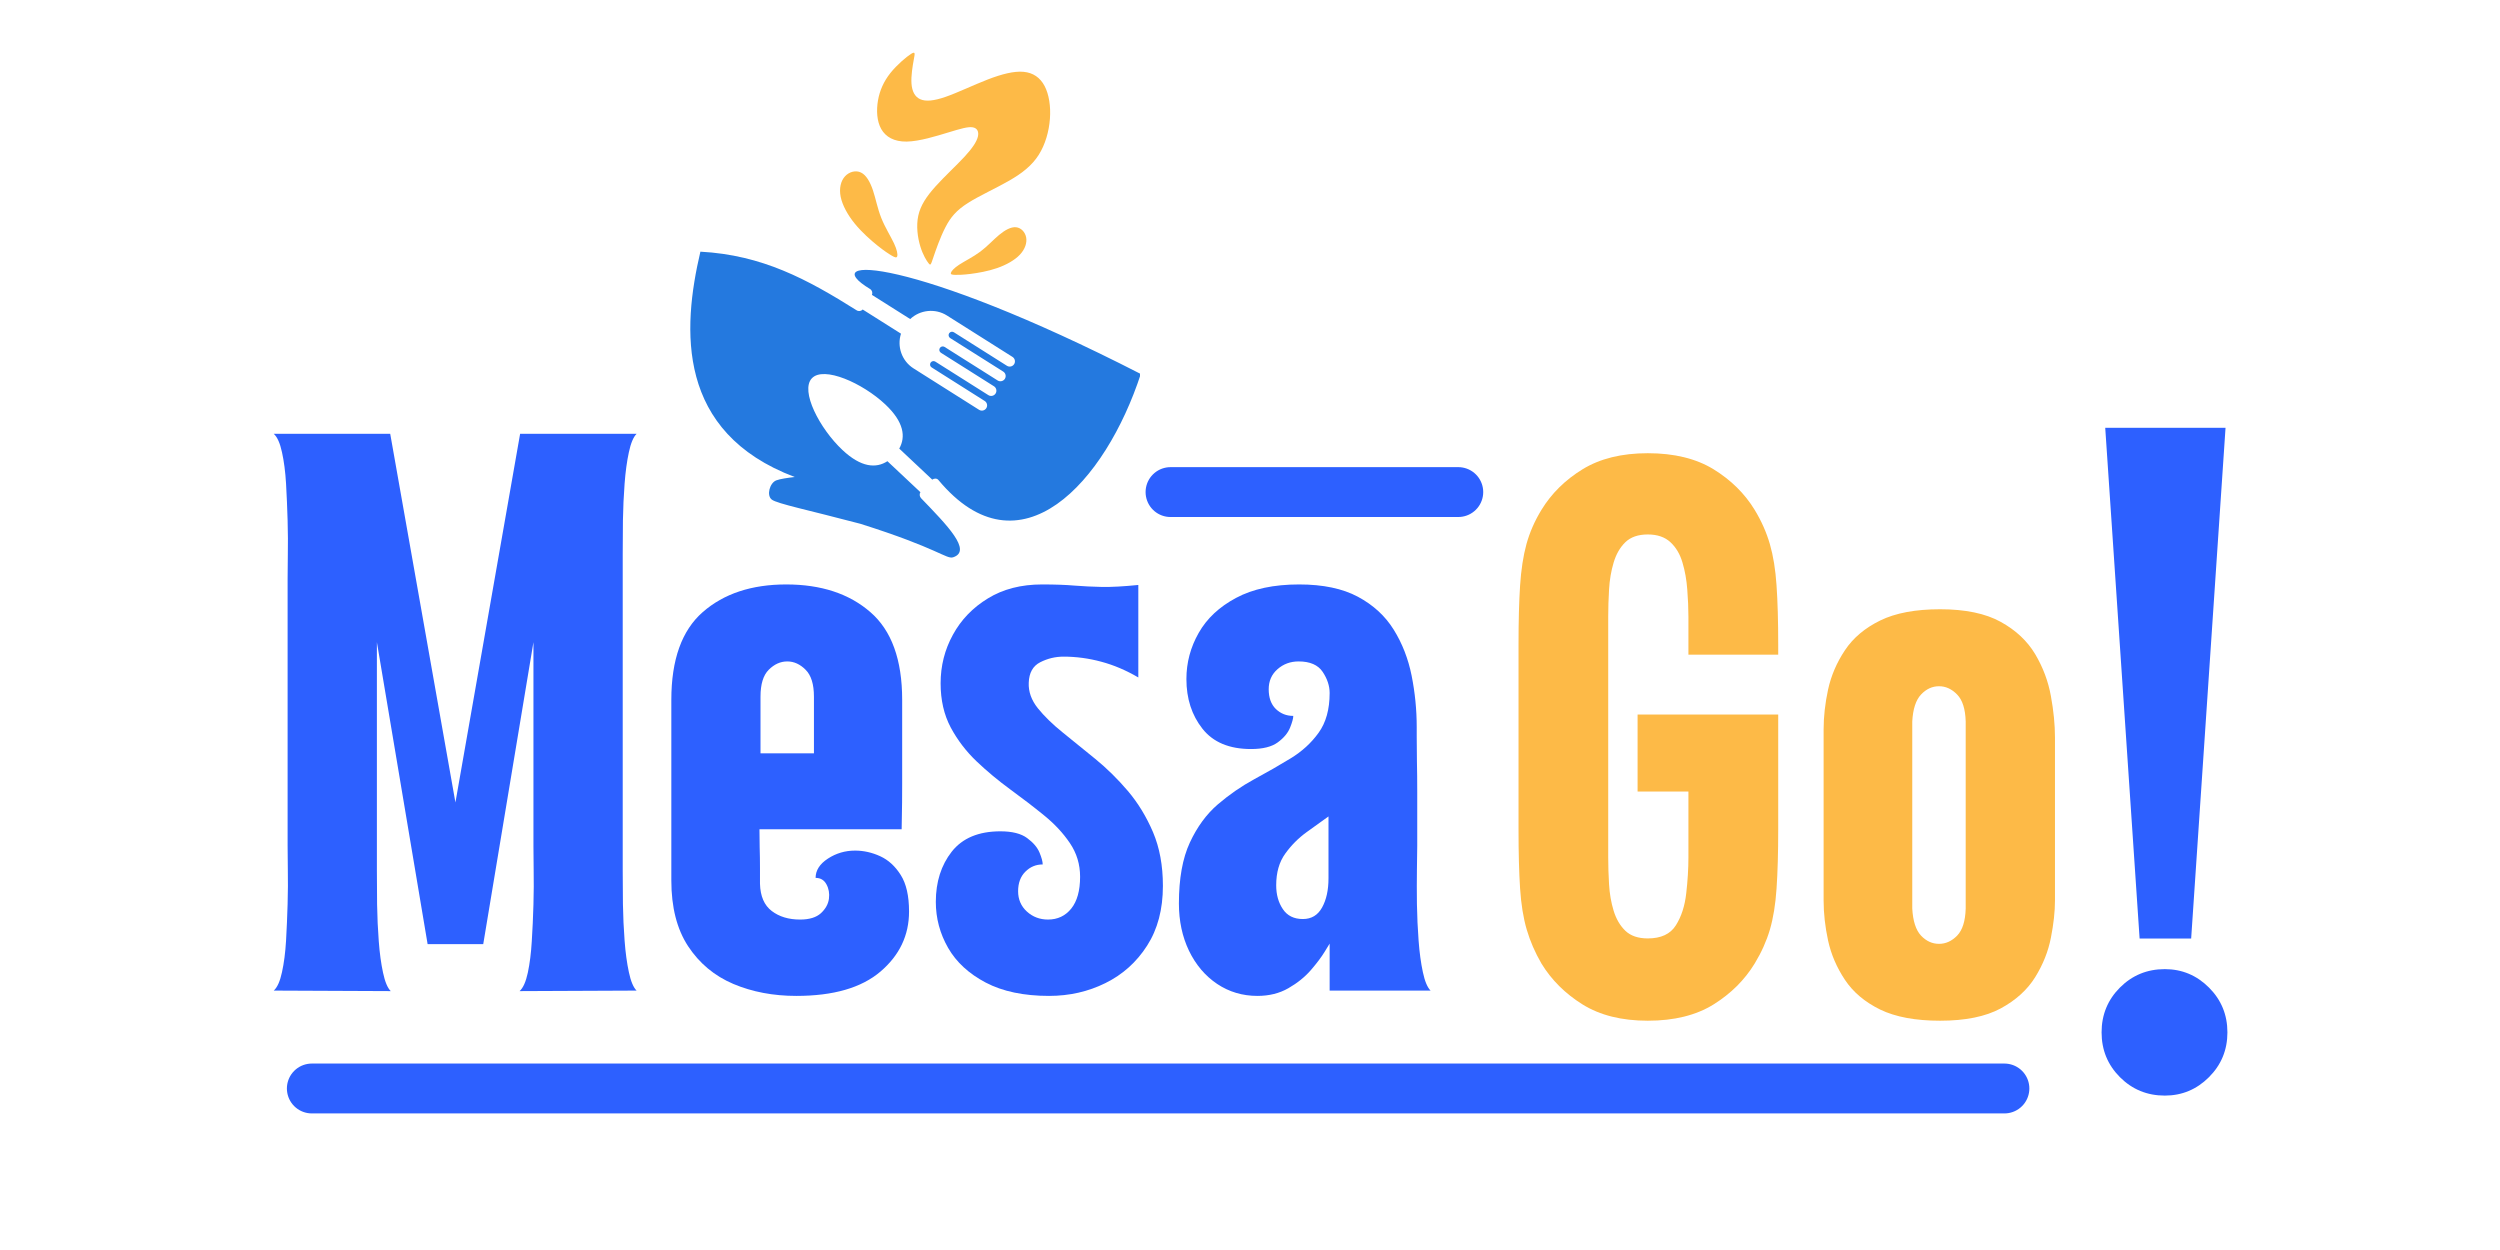 <svg xmlns="http://www.w3.org/2000/svg" xmlns:xlink="http://www.w3.org/1999/xlink" width="500" zoomAndPan="magnify" viewBox="0 0 375 187.5" height="250" preserveAspectRatio="xMidYMid meet" version="1.0"><defs><g/><clipPath id="fbdb93473f"><path d="M 103 37 L 171 37 L 171 84 L 103 84 Z M 103 37 " clip-rule="nonzero"/></clipPath><clipPath id="e210e5db7b"><path d="M 131 7.656 L 158 7.656 L 158 40 L 131 40 Z M 131 7.656 " clip-rule="nonzero"/></clipPath></defs><g fill="#2d60ff" fill-opacity="1"><g transform="translate(38.658, 148.589)"><g><path d="M 2.406 0 C 2.938 -0.477 3.348 -1.398 3.641 -2.766 C 3.941 -4.129 4.145 -5.707 4.25 -7.5 C 4.352 -9.289 4.43 -11.117 4.484 -12.984 C 4.535 -14.859 4.547 -16.566 4.516 -18.109 C 4.492 -19.66 4.484 -20.863 4.484 -21.719 L 4.484 -61.797 C 4.484 -62.648 4.492 -63.852 4.516 -65.406 C 4.547 -66.957 4.535 -68.664 4.484 -70.531 C 4.43 -72.406 4.352 -74.238 4.25 -76.031 C 4.145 -77.82 3.941 -79.395 3.641 -80.75 C 3.348 -82.113 2.938 -83.035 2.406 -83.516 L 19.875 -83.516 L 29.656 -28.219 L 39.359 -83.516 L 56.828 -83.516 C 56.348 -83.035 55.961 -82.113 55.672 -80.75 C 55.379 -79.395 55.164 -77.82 55.031 -76.031 C 54.895 -74.238 54.812 -72.406 54.781 -70.531 C 54.758 -68.664 54.75 -66.957 54.75 -65.406 C 54.75 -63.852 54.75 -62.648 54.75 -61.797 L 54.75 -21.719 C 54.75 -20.863 54.75 -19.66 54.75 -18.109 C 54.75 -16.566 54.758 -14.859 54.781 -12.984 C 54.812 -11.117 54.895 -9.289 55.031 -7.5 C 55.164 -5.707 55.379 -4.129 55.672 -2.766 C 55.961 -1.398 56.348 -0.477 56.828 0 L 39.281 0.078 C 39.812 -0.398 40.223 -1.32 40.516 -2.688 C 40.805 -4.051 41.004 -5.625 41.109 -7.406 C 41.223 -9.195 41.305 -11.023 41.359 -12.891 C 41.41 -14.766 41.422 -16.477 41.391 -18.031 C 41.367 -19.582 41.359 -20.785 41.359 -21.641 L 41.359 -52.266 L 33.828 -6.969 L 25.484 -6.969 L 17.875 -52.266 L 17.875 -21.641 C 17.875 -20.785 17.875 -19.582 17.875 -18.031 C 17.875 -16.477 17.883 -14.766 17.906 -12.891 C 17.938 -11.023 18.02 -9.195 18.156 -7.406 C 18.289 -5.625 18.504 -4.051 18.797 -2.688 C 19.086 -1.32 19.473 -0.398 19.953 0.078 Z M 2.406 0 "/></g></g></g><g fill="#2d60ff" fill-opacity="1"><g transform="translate(97.888, 148.589)"><g><path d="M 2.812 -43.609 C 2.812 -49.641 4.383 -54.031 7.531 -56.781 C 10.688 -59.539 14.859 -60.922 20.047 -60.922 C 25.273 -60.922 29.477 -59.539 32.656 -56.781 C 35.844 -54.031 37.438 -49.641 37.438 -43.609 L 37.438 -37.516 C 37.438 -35.211 37.438 -33.047 37.438 -31.016 C 37.438 -28.984 37.422 -27.336 37.391 -26.078 C 37.367 -24.828 37.359 -24.203 37.359 -24.203 L 16.031 -24.203 C 16.031 -23.516 16.039 -22.633 16.062 -21.562 C 16.094 -20.488 16.109 -19.43 16.109 -18.391 C 16.109 -17.348 16.109 -16.562 16.109 -16.031 C 16.16 -14.156 16.75 -12.789 17.875 -11.938 C 19 -11.082 20.414 -10.656 22.125 -10.656 C 23.508 -10.656 24.551 -10.973 25.25 -11.609 C 25.945 -12.254 26.348 -12.977 26.453 -13.781 C 26.555 -14.582 26.43 -15.301 26.078 -15.938 C 25.734 -16.582 25.191 -16.906 24.453 -16.906 C 24.453 -18.031 25.066 -18.992 26.297 -19.797 C 27.523 -20.598 28.883 -21 30.375 -21 C 31.656 -21 32.91 -20.719 34.141 -20.156 C 35.367 -19.594 36.395 -18.656 37.219 -17.344 C 38.051 -16.039 38.469 -14.211 38.469 -11.859 C 38.469 -8.285 37.035 -5.281 34.172 -2.844 C 31.316 -0.414 27.113 0.797 21.562 0.797 C 18.094 0.797 14.941 0.195 12.109 -1 C 9.273 -2.207 7.016 -4.094 5.328 -6.656 C 3.648 -9.219 2.812 -12.504 2.812 -16.516 Z M 16.188 -44.094 L 16.188 -35.594 L 24.203 -35.594 L 24.203 -44.094 C 24.203 -45.957 23.785 -47.301 22.953 -48.125 C 22.129 -48.957 21.211 -49.375 20.203 -49.375 C 19.18 -49.375 18.254 -48.957 17.422 -48.125 C 16.598 -47.301 16.188 -45.957 16.188 -44.094 Z M 16.188 -44.094 "/></g></g></g><g fill="#2d60ff" fill-opacity="1"><g transform="translate(138.764, 148.589)"><g><path d="M 18.594 0.797 C 14.801 0.797 11.633 0.129 9.094 -1.203 C 6.562 -2.535 4.68 -4.27 3.453 -6.406 C 2.223 -8.551 1.609 -10.852 1.609 -13.312 C 1.609 -16.301 2.406 -18.812 4 -20.844 C 5.602 -22.875 8.035 -23.891 11.297 -23.891 C 13.066 -23.891 14.406 -23.551 15.312 -22.875 C 16.219 -22.207 16.832 -21.488 17.156 -20.719 C 17.477 -19.945 17.641 -19.348 17.641 -18.922 C 16.617 -18.922 15.75 -18.555 15.031 -17.828 C 14.312 -17.109 13.953 -16.133 13.953 -14.906 C 13.953 -13.676 14.391 -12.66 15.266 -11.859 C 16.148 -11.055 17.207 -10.656 18.438 -10.656 C 19.875 -10.656 21.035 -11.203 21.922 -12.297 C 22.805 -13.398 23.25 -14.992 23.25 -17.078 C 23.25 -18.941 22.738 -20.625 21.719 -22.125 C 20.707 -23.625 19.41 -25.016 17.828 -26.297 C 16.254 -27.578 14.57 -28.867 12.781 -30.172 C 10.988 -31.484 9.305 -32.883 7.734 -34.375 C 6.16 -35.875 4.863 -37.57 3.844 -39.469 C 2.832 -41.375 2.328 -43.582 2.328 -46.094 C 2.328 -48.707 2.941 -51.133 4.172 -53.375 C 5.398 -55.625 7.148 -57.441 9.422 -58.828 C 11.691 -60.223 14.398 -60.922 17.547 -60.922 C 19.473 -60.922 21.094 -60.863 22.406 -60.75 C 23.719 -60.645 25.094 -60.578 26.531 -60.547 C 27.977 -60.523 29.797 -60.625 31.984 -60.844 L 31.984 -46.969 C 30.16 -48.039 28.312 -48.828 26.438 -49.328 C 24.57 -49.836 22.68 -50.094 20.766 -50.094 C 19.535 -50.094 18.367 -49.812 17.266 -49.25 C 16.172 -48.695 15.598 -47.672 15.547 -46.172 C 15.492 -44.836 15.945 -43.566 16.906 -42.359 C 17.875 -41.16 19.117 -39.945 20.641 -38.719 C 22.16 -37.488 23.789 -36.164 25.531 -34.75 C 27.27 -33.332 28.898 -31.727 30.422 -29.938 C 31.941 -28.145 33.195 -26.086 34.188 -23.766 C 35.176 -21.441 35.672 -18.754 35.672 -15.703 C 35.672 -12.18 34.879 -9.191 33.297 -6.734 C 31.723 -4.273 29.641 -2.406 27.047 -1.125 C 24.461 0.156 21.645 0.797 18.594 0.797 Z M 18.594 0.797 "/></g></g></g><g fill="#2d60ff" fill-opacity="1"><g transform="translate(174.43, 148.589)"><g><path d="M 14.188 0.797 C 11.945 0.797 9.93 0.195 8.141 -1 C 6.348 -2.207 4.941 -3.863 3.922 -5.969 C 2.91 -8.082 2.406 -10.445 2.406 -13.062 C 2.406 -16.801 2.953 -19.848 4.047 -22.203 C 5.141 -24.555 6.539 -26.469 8.25 -27.938 C 9.969 -29.406 11.785 -30.66 13.703 -31.703 C 15.629 -32.742 17.445 -33.785 19.156 -34.828 C 20.863 -35.867 22.266 -37.148 23.359 -38.672 C 24.461 -40.191 25.016 -42.18 25.016 -44.641 C 25.016 -45.711 24.664 -46.77 23.969 -47.812 C 23.27 -48.852 22.066 -49.375 20.359 -49.375 C 19.129 -49.375 18.07 -48.984 17.188 -48.203 C 16.312 -47.43 15.875 -46.43 15.875 -45.203 C 15.875 -43.922 16.234 -42.93 16.953 -42.234 C 17.672 -41.547 18.539 -41.203 19.562 -41.203 C 19.562 -40.828 19.398 -40.238 19.078 -39.438 C 18.754 -38.633 18.141 -37.898 17.234 -37.234 C 16.328 -36.566 14.988 -36.234 13.219 -36.234 C 9.969 -36.234 7.539 -37.25 5.938 -39.281 C 4.332 -41.312 3.531 -43.797 3.531 -46.734 C 3.531 -49.191 4.145 -51.5 5.375 -53.656 C 6.602 -55.82 8.473 -57.57 10.984 -58.906 C 13.492 -60.25 16.645 -60.922 20.438 -60.922 C 24.02 -60.922 26.957 -60.305 29.25 -59.078 C 31.551 -57.848 33.344 -56.203 34.625 -54.141 C 35.906 -52.086 36.801 -49.789 37.312 -47.25 C 37.82 -44.707 38.078 -42.129 38.078 -39.516 C 38.078 -39.516 38.078 -39.047 38.078 -38.109 C 38.078 -37.18 38.086 -35.969 38.109 -34.469 C 38.141 -32.969 38.156 -31.398 38.156 -29.766 C 38.156 -28.141 38.156 -26.602 38.156 -25.156 C 38.156 -23.719 38.156 -22.57 38.156 -21.719 C 38.156 -20.863 38.141 -19.66 38.109 -18.109 C 38.086 -16.566 38.086 -14.859 38.109 -12.984 C 38.141 -11.117 38.223 -9.289 38.359 -7.5 C 38.492 -5.707 38.707 -4.129 39 -2.766 C 39.289 -1.398 39.676 -0.477 40.156 0 L 25.016 0 L 25.016 -7.047 C 25.016 -7.047 24.77 -6.645 24.281 -5.844 C 23.801 -5.051 23.109 -4.129 22.203 -3.078 C 21.297 -2.035 20.172 -1.129 18.828 -0.359 C 17.492 0.41 15.945 0.797 14.188 0.797 Z M 24.844 -26.125 C 23.883 -25.438 22.789 -24.648 21.562 -23.766 C 20.332 -22.879 19.266 -21.805 18.359 -20.547 C 17.453 -19.297 17 -17.711 17 -15.797 C 17 -14.398 17.332 -13.207 18 -12.219 C 18.664 -11.227 19.664 -10.734 21 -10.734 C 22.281 -10.734 23.238 -11.305 23.875 -12.453 C 24.52 -13.609 24.844 -15.066 24.844 -16.828 Z M 24.844 -26.125 "/></g></g></g><g clip-path="url(#fbdb93473f)"><path fill="#2479df" d="M 105.059 37.75 C 114.332 38.25 121.066 41.871 128.504 46.551 C 128.801 46.734 129.184 46.676 129.406 46.426 L 135.148 50.051 C 134.531 51.965 135.258 54.141 137.035 55.262 L 146.863 61.473 C 147.227 61.703 147.715 61.594 147.945 61.227 C 148.18 60.863 148.066 60.375 147.703 60.145 C 145.051 58.469 142.398 56.793 139.746 55.113 C 139.504 54.965 139.434 54.645 139.586 54.402 C 139.738 54.164 140.059 54.09 140.297 54.242 L 148.254 59.27 C 148.621 59.5 149.109 59.391 149.34 59.023 C 149.57 58.66 149.461 58.172 149.094 57.941 L 141.137 52.914 C 140.895 52.762 140.824 52.441 140.977 52.199 C 141.129 51.961 141.449 51.887 141.688 52.039 L 149.645 57.07 C 150.012 57.301 150.5 57.188 150.73 56.824 C 150.961 56.457 150.852 55.973 150.484 55.738 L 142.527 50.711 C 142.289 50.559 142.215 50.238 142.367 50 C 142.52 49.758 142.84 49.688 143.082 49.84 L 151.039 54.867 C 151.402 55.098 151.891 54.988 152.121 54.621 C 152.352 54.258 152.242 53.77 151.879 53.539 L 142.047 47.328 C 140.273 46.207 137.996 46.48 136.531 47.859 L 130.793 44.234 C 130.922 43.922 130.816 43.543 130.52 43.359 C 122.113 38.277 136.727 38.477 171.117 56.098 C 165.855 72.242 152.984 86.68 140.754 71.992 C 140.531 71.723 140.109 71.738 139.84 71.945 L 134.887 67.289 C 135.879 65.531 135.605 63.301 132.789 60.656 C 129.387 57.457 123.551 54.859 121.777 56.746 C 120 58.637 122.957 64.297 126.363 67.496 C 129.18 70.141 131.418 70.277 133.113 69.18 L 138.066 73.832 C 137.879 74.113 137.93 74.488 138.172 74.742 C 142.055 78.77 145.863 82.625 142.98 83.59 C 141.961 83.93 140.82 82.281 129.047 78.566 C 121.273 76.508 116.598 75.566 115.77 74.941 C 114.941 74.312 115.457 72.434 116.441 72.055 C 117.012 71.832 118.258 71.656 119.207 71.551 C 101.438 64.836 102.316 49.426 105.059 37.75 Z M 105.059 37.75 " fill-opacity="1" fill-rule="evenodd"/></g><g clip-path="url(#e210e5db7b)"><path fill="#fdba47" d="M 139.293 39.5 C 138.996 39.133 138.445 38.266 138.047 36.957 C 137.648 35.648 137.406 33.902 137.742 32.352 C 138.078 30.797 138.996 29.441 140.34 27.949 C 141.688 26.453 143.461 24.824 144.664 23.523 C 145.871 22.219 146.504 21.246 146.684 20.492 C 146.859 19.738 146.578 19.203 145.887 19.094 C 145.191 18.984 144.094 19.305 142.27 19.859 C 140.449 20.414 137.906 21.207 136.008 21.238 C 134.105 21.266 132.852 20.531 132.184 19.352 C 131.516 18.168 131.441 16.543 131.699 15.055 C 131.961 13.566 132.559 12.215 133.566 10.945 C 134.578 9.68 136.004 8.492 136.668 8.078 C 137.332 7.664 137.238 8.02 137.066 8.949 C 136.895 9.879 136.641 11.383 136.723 12.543 C 136.809 13.703 137.223 14.52 138.035 14.883 C 138.844 15.246 140.047 15.152 141.852 14.523 C 143.652 13.898 146.055 12.738 148.164 11.922 C 150.277 11.109 152.098 10.641 153.535 10.773 C 154.969 10.906 156.023 11.637 156.688 12.898 C 157.352 14.16 157.629 15.949 157.488 17.828 C 157.348 19.711 156.793 21.684 155.801 23.242 C 154.809 24.801 153.383 25.941 151.402 27.086 C 149.422 28.227 146.887 29.367 145.18 30.453 C 143.473 31.543 142.594 32.574 141.812 34.09 C 141.027 35.605 140.34 37.602 139.98 38.668 C 139.621 39.734 139.586 39.867 139.293 39.5 Z M 139.293 39.5 " fill-opacity="1" fill-rule="evenodd"/></g><path fill="#fdba47" d="M 142.633 40.93 C 142.699 40.684 143.062 40.238 143.879 39.703 C 144.699 39.168 145.969 38.547 147.039 37.75 C 148.109 36.953 148.977 35.977 149.863 35.242 C 150.746 34.508 151.648 34.012 152.402 34.086 C 153.16 34.16 153.77 34.809 153.922 35.605 C 154.074 36.402 153.773 37.355 152.996 38.188 C 152.223 39.016 150.969 39.723 149.582 40.207 C 148.191 40.691 146.664 40.949 145.551 41.09 C 144.438 41.227 143.738 41.242 143.273 41.23 C 142.805 41.215 142.57 41.172 142.633 40.93 Z M 142.633 40.93 " fill-opacity="1" fill-rule="evenodd"/><path fill="#fdba47" d="M 134.582 38.441 C 134.664 38.164 134.578 37.508 134.098 36.496 C 133.621 35.48 132.754 34.109 132.188 32.684 C 131.621 31.262 131.359 29.785 130.938 28.535 C 130.516 27.285 129.934 26.258 129.148 25.879 C 128.367 25.496 127.383 25.762 126.75 26.449 C 126.121 27.137 125.844 28.246 126.102 29.527 C 126.363 30.805 127.16 32.25 128.227 33.559 C 129.293 34.867 130.629 36.039 131.633 36.844 C 132.637 37.648 133.312 38.082 133.773 38.352 C 134.238 38.621 134.496 38.719 134.582 38.441 Z M 134.582 38.441 " fill-opacity="1" fill-rule="evenodd"/><path stroke-linecap="round" transform="matrix(0.748, 0, -0, 0.748, 171.838, 70.072)" fill="none" stroke-linejoin="miter" d="M 5 5 L 62.706 4.998 " stroke="#2d60ff" stroke-width="10" stroke-opacity="1" stroke-miterlimit="4"/><path stroke-linecap="round" transform="matrix(0.748, 0, -0, 0.748, 43.035, 159.532)" fill="none" stroke-linejoin="miter" d="M 4.998 5.002 L 344.422 5.002 " stroke="#2d60ff" stroke-width="10" stroke-opacity="1" stroke-miterlimit="4"/><g fill="#fdba47" fill-opacity="1"><g transform="translate(223.763, 152.31)"><g><path d="M 4.016 -55.625 C 4.016 -59.156 4.094 -62.109 4.25 -64.484 C 4.406 -66.859 4.723 -68.926 5.203 -70.688 C 5.691 -72.457 6.441 -74.172 7.453 -75.828 C 8.953 -78.285 11.008 -80.316 13.625 -81.922 C 16.238 -83.523 19.5 -84.328 23.406 -84.328 C 27.363 -84.328 30.648 -83.523 33.266 -81.922 C 35.879 -80.316 37.938 -78.285 39.438 -75.828 C 40.445 -74.172 41.207 -72.457 41.719 -70.688 C 42.227 -68.926 42.562 -66.859 42.719 -64.484 C 42.883 -62.109 42.969 -59.156 42.969 -55.625 L 42.969 -54.109 L 29.5 -54.109 L 29.5 -59.797 C 29.5 -61.078 29.441 -62.438 29.328 -63.875 C 29.223 -65.32 28.984 -66.672 28.609 -67.922 C 28.242 -69.18 27.645 -70.195 26.812 -70.969 C 25.977 -71.75 24.844 -72.141 23.406 -72.141 C 21.957 -72.141 20.832 -71.75 20.031 -70.969 C 19.238 -70.195 18.656 -69.18 18.281 -67.922 C 17.906 -66.672 17.676 -65.32 17.594 -63.875 C 17.508 -62.438 17.469 -61.078 17.469 -59.797 L 17.469 -23.719 C 17.469 -22.438 17.508 -21.086 17.594 -19.672 C 17.676 -18.254 17.906 -16.93 18.281 -15.703 C 18.656 -14.473 19.238 -13.473 20.031 -12.703 C 20.832 -11.93 21.957 -11.547 23.406 -11.547 C 25.383 -11.547 26.785 -12.195 27.609 -13.5 C 28.441 -14.812 28.961 -16.414 29.172 -18.312 C 29.391 -20.207 29.5 -22.008 29.5 -23.719 L 29.5 -33.578 L 21.875 -33.578 L 21.875 -45.125 L 42.969 -45.125 L 42.969 -27.891 C 42.969 -24.367 42.883 -21.414 42.719 -19.031 C 42.562 -16.656 42.227 -14.598 41.719 -12.859 C 41.207 -11.129 40.445 -9.438 39.438 -7.781 C 37.938 -5.32 35.879 -3.273 33.266 -1.641 C 30.648 -0.016 27.363 0.797 23.406 0.797 C 19.5 0.797 16.238 -0.016 13.625 -1.641 C 11.008 -3.273 8.953 -5.32 7.453 -7.781 C 6.492 -9.438 5.758 -11.129 5.25 -12.859 C 4.738 -14.598 4.406 -16.656 4.25 -19.031 C 4.094 -21.414 4.016 -24.367 4.016 -27.891 Z M 4.016 -55.625 "/></g></g></g><g fill="#fdba47" fill-opacity="1"><g transform="translate(270.73, 152.31)"><g><path d="M 2.812 -17.234 L 2.812 -42.891 C 2.812 -44.805 3.035 -46.805 3.484 -48.891 C 3.941 -50.973 4.785 -52.938 6.016 -54.781 C 7.242 -56.625 9.004 -58.109 11.297 -59.234 C 13.598 -60.359 16.594 -60.922 20.281 -60.922 C 24.07 -60.922 27.102 -60.289 29.375 -59.031 C 31.645 -57.781 33.367 -56.164 34.547 -54.188 C 35.723 -52.207 36.508 -50.109 36.906 -47.891 C 37.312 -45.672 37.516 -43.602 37.516 -41.688 L 37.516 -17.234 C 37.516 -15.578 37.312 -13.719 36.906 -11.656 C 36.508 -9.602 35.723 -7.629 34.547 -5.734 C 33.367 -3.836 31.645 -2.273 29.375 -1.047 C 27.102 0.18 24.07 0.797 20.281 0.797 C 16.594 0.797 13.598 0.238 11.297 -0.875 C 9.004 -2 7.242 -3.484 6.016 -5.328 C 4.785 -7.172 3.941 -9.133 3.484 -11.219 C 3.035 -13.301 2.812 -15.305 2.812 -17.234 Z M 16.109 -44.094 C 16.109 -39.383 16.109 -34.703 16.109 -30.047 C 16.109 -25.398 16.109 -20.727 16.109 -16.031 C 16.211 -14.156 16.648 -12.801 17.422 -11.969 C 18.203 -11.145 19.102 -10.734 20.125 -10.734 C 21.133 -10.734 22.039 -11.145 22.844 -11.969 C 23.645 -12.801 24.07 -14.156 24.125 -16.031 C 24.125 -20.727 24.125 -25.398 24.125 -30.047 C 24.125 -34.703 24.125 -39.383 24.125 -44.094 C 24.07 -45.957 23.645 -47.301 22.844 -48.125 C 22.039 -48.957 21.133 -49.375 20.125 -49.375 C 19.102 -49.375 18.203 -48.957 17.422 -48.125 C 16.648 -47.301 16.211 -45.957 16.109 -44.094 Z M 16.109 -44.094 "/></g></g></g><g fill="#2d60ff" fill-opacity="1"><g transform="translate(311.55, 163.417)"><g><path d="M 4.234 -99.25 L 22.281 -99.25 L 17.125 -22.641 L 9.391 -22.641 Z M 3.688 -8.562 C 3.688 -11.195 4.602 -13.438 6.438 -15.281 C 8.281 -17.125 10.523 -18.047 13.172 -18.047 C 15.742 -18.047 17.953 -17.125 19.797 -15.281 C 21.641 -13.438 22.562 -11.195 22.562 -8.562 C 22.562 -5.926 21.641 -3.688 19.797 -1.844 C 17.953 0 15.742 0.922 13.172 0.922 C 10.523 0.922 8.281 0 6.438 -1.844 C 4.602 -3.688 3.688 -5.926 3.688 -8.562 Z M 3.688 -8.562 "/></g></g></g></svg>